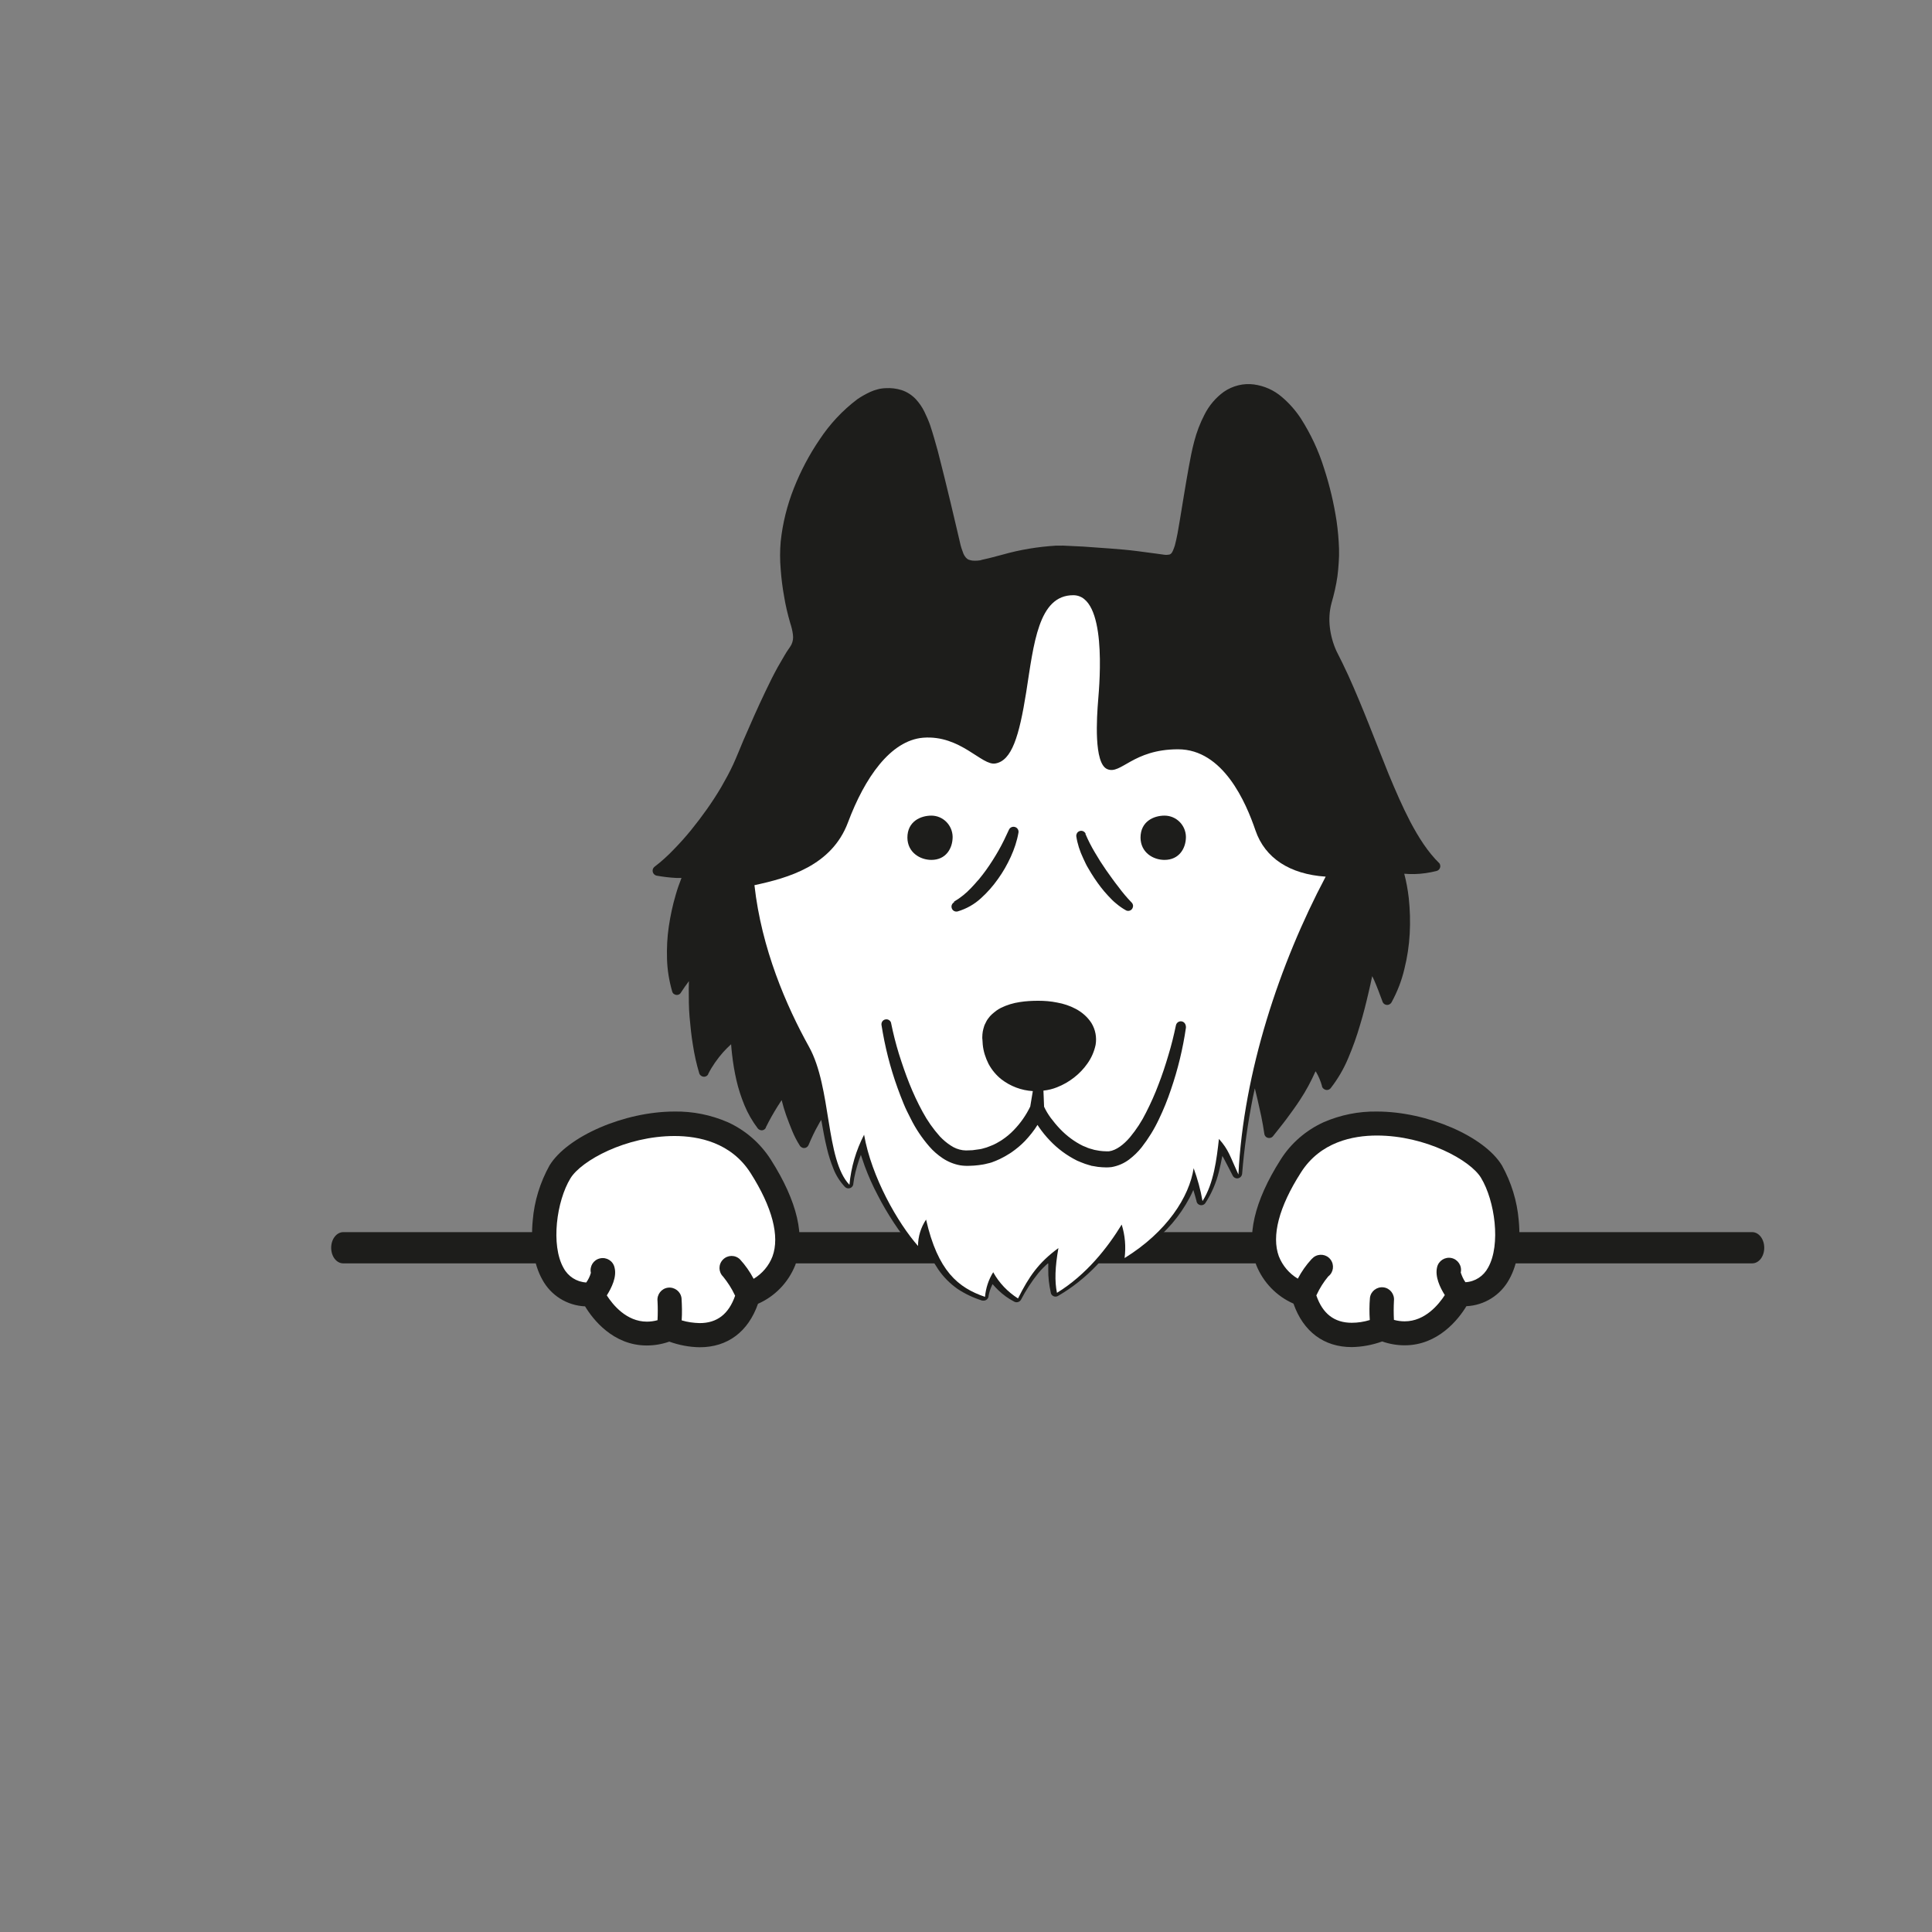 <?xml version="1.0" encoding="utf-8"?>
<!-- Generator: Adobe Illustrator 24.0.0, SVG Export Plug-In . SVG Version: 6.00 Build 0)  -->
<svg version="1.1" id="Layer_1" xmlns="http://www.w3.org/2000/svg" xmlns:xlink="http://www.w3.org/1999/xlink" x="0px" y="0px"
	 viewBox="0 0 1200 1200" style="enable-background:new 0 0 1200 1200;" xml:space="preserve">
<rect x="0" y="0" width="1200" height="1200" fill="#808080" stroke="none"/>
<style type="text/css">
	.st0{fill:#BE9A71;}
	.st1{fill:#D9A993;}
	.st2{fill:#683A32;}
	.st3{fill:#FFFFFF;}
	.st4{fill:#F78C8B;}
	.st5{fill:#1D1D1B;}
	.st6{fill:#FDAC49;}
	.st7{fill:#191919;}
	.st8{fill:#333333;}
	.st9{fill:#14192C;}
	.st10{fill:#3E3D4F;}
	.st11{fill:#A15225;}
	.st12{fill:#895834;}
	.st13{fill:#1A0A14;}
	.st14{fill:#672E28;}
	.st15{fill:#111B1D;}
	.st16{fill:#EBEBEB;}
	.st17{fill:#494859;}
	.st18{fill:#2F2627;}
	.st19{fill:#C7B6AC;}
	.st20{fill:#E2D9D4;}
	.st21{fill:#D6CDCA;}
	.st22{fill:#674043;}
	.st23{fill:#3D3834;}
	.st24{fill:#E4DACE;}
	.st25{fill:#554E46;}
	.st26{fill:#E8E8E8;}
	.st27{fill:#AEE9FA;}
	.st28{fill:#4D4D4D;}
	.st29{fill:#FDFDFD;}
	.st30{fill:#FAAF5E;}
	.st31{fill:#F8FCFC;}
	.st32{fill:#DBCFB5;}
	.st33{fill:#6D6D6D;}
	.st34{fill:#C69C6D;}
	.st35{fill:#F0B965;}
	.st36{fill:#DA7B45;}
	.st37{fill:#FAE7D6;}
	.st38{fill:#FDF8F2;}
	.st39{fill:#E2C4AA;}
	.st40{fill:#BC8571;}
	.st41{fill:#2F322A;}
	.st42{fill:#444741;}
	.st43{fill:#46282D;}
	.st44{fill:#986858;}
	.st45{fill:#F0C7A2;}
	.st46{fill:#FCE9C8;}
	.st47{fill:#808080;}
	.st48{fill:#4E4E4E;}
	.st49{fill:#E8CBA9;}
	.st50{fill:#956B50;}
</style>
<g>
	<path class="st5" d="M1088.3,784.7H213.2c-4.2,0-7.5-4.3-7.5-9.7s3.4-9.7,7.5-9.7h875.1c4.2,0,7.5,4.4,7.5,9.7
		C1095.8,780.4,1092.5,784.7,1088.3,784.7z"/>
	<path class="st3" d="M472.4,724.4c41.5,65.2-7.8,79.8-7.8,79.8c-11,38.8-48.9,21.1-48.9,21.1c-31.9,13.1-47.8-21.3-47.8-21.3
		c-37.9,1.3-33.8-53.7-20.1-76.2C362.6,703.3,442,676.6,472.4,724.4z"/>
	<path class="st5" d="M478.8,720.3C472.3,710.1,463,702,452,697c-10.4-4.5-21.7-6.8-33.1-6.6c-31.1,0-66.5,15.4-77.6,33.5
		c-5.8,10.5-9.4,22-10.4,34c-1.4,14.3,0.7,27.5,5.9,36.8c5.3,9.9,15.4,16.2,26.6,16.7c4.8,8,17.4,24.3,38.3,24.3l0,0
		c4.8,0,9.5-0.8,14-2.4c6.1,2.2,12.4,3.4,18.9,3.5c17.3,0,30.1-9.6,36.2-27c10.5-4.6,18.8-13.2,23.1-23.9
		C500.5,768.3,495.3,746.3,478.8,720.3z M479.8,780.4c-2.2,5.8-6.4,10.7-11.7,13.9c-2.3-4.4-5.2-8.5-8.5-12.1
		c-3-2.9-7.7-2.8-10.6,0.2c-2.9,3-2.8,7.7,0.2,10.6c2.8,3.5,5.3,7.3,7.2,11.4c0,0.1,0.1,0.3,0.2,0.4c-4,11.4-11.2,17-22,17
		c-3.8-0.1-7.6-0.6-11.2-1.7c0.3-4.6,0.2-9.2-0.1-13.8c-0.5-4.1-4.3-7-8.4-6.5s-7,4.3-6.5,8.4c0.2,3.9,0.2,7.8,0,11.8
		c-2.2,0.6-4.4,0.9-6.6,0.9l0,0c-12.7,0-21.2-10.5-24.9-16.3c3-4.8,6.3-11.5,4.8-17.3c-0.9-4.1-4.9-6.6-9-5.7
		c-4.1,0.9-6.6,4.9-5.7,9c-0.6,2.2-1.6,4.2-2.9,6c-6-0.4-11.3-3.8-14.1-9.1c-8-14.2-4.3-41.5,4.3-55.6c6.7-11,34.5-26.3,64.7-26.3
		c14.9,0,35.1,4,47.2,23C479.7,749.8,484.4,767.9,479.8,780.4z"/>
	<path class="st3" d="M801.7,724.4c-41.5,65.2,7.8,79.8,7.8,79.8c11,38.8,48.9,21.1,48.9,21.1c31.9,13.1,47.8-21.3,47.8-21.3
		c37.9,1.3,33.8-53.7,20.1-76.2C911.7,703.3,832.2,676.6,801.7,724.4z"/>
	<path class="st5" d="M943.3,757.9c-1-11.9-4.6-23.5-10.4-34c-11-18.2-46.6-33.5-77.6-33.5c-11.4-0.2-22.7,2.1-33.1,6.6
		c-11,5-20.4,13.1-26.8,23.3c-16.5,26-21.5,48-15.1,65.5c4.3,10.7,12.6,19.3,23.1,23.9c6.1,17.4,18.9,27,36.2,27
		c6.4-0.1,12.8-1.3,18.9-3.5c4.5,1.6,9.3,2.4,14,2.4l0,0c20.8,0,33.5-16.3,38.3-24.3c11.2-0.5,21.3-6.9,26.6-16.7
		C942.6,785.4,944.7,772.3,943.3,757.9z M924.3,787.3c-2.8,5.3-8.1,8.8-14.1,9.1c-1.3-1.8-2.2-3.9-2.9-6c0.9-4.1-1.7-8.1-5.7-9
		c-4.1-0.9-8.1,1.7-9,5.7l0,0c-1.4,5.8,1.8,12.6,4.8,17.3c-3.7,5.7-12.2,16.3-24.9,16.3l0,0c-2.3,0-4.5-0.3-6.7-0.9
		c-0.2-3.9-0.2-7.8,0-11.8c0.5-4.1-2.4-7.9-6.5-8.4s-7.9,2.4-8.4,6.5c-0.4,4.6-0.4,9.2-0.1,13.8c-3.6,1.1-7.4,1.7-11.2,1.7
		c-10.8,0-18.1-5.6-22-17l0.2-0.4c1.9-4.1,4.3-7.9,7.2-11.4c3.3-2.5,3.9-7.2,1.4-10.5c-2.5-3.3-7.2-3.9-10.5-1.4
		c-0.5,0.4-0.9,0.8-1.3,1.2c-3.4,3.7-6.2,7.7-8.5,12.1c-5.4-3.2-9.5-8.1-11.8-13.9c-4.6-12.6,0-30.6,13.7-52
		c12.1-19.1,32.4-23,47.2-23c30.2,0,58.1,15.3,64.7,26.3C928.5,745.8,932.3,773.1,924.3,787.3L924.3,787.3z"/>
	<path class="st5" d="M894.3,536.5L894.3,536.5c-3.8-3.7-7.1-7.8-10.1-12.2c-3-4.4-5.7-9.1-8.2-13.8c-5-9.6-9.3-19.6-13.5-29.7
		c-8.2-20.3-15.9-41.1-25.1-61.4c-1.2-2.5-2.4-5.1-3.6-7.6c-0.6-1.3-1.2-2.5-1.9-3.8l-1.8-3.6c-2.1-4.6-3.5-9.6-4.1-14.7
		c-0.6-5-0.3-10.1,1-15c1.6-5.5,2.9-11.1,3.7-16.7c0.4-2.8,0.6-5.7,0.8-8.5c0.2-2.8,0.3-5.8,0.2-8.7c-0.2-5.7-0.7-11.4-1.5-17
		c-1.7-11.2-4.3-22.2-7.8-32.9c-3.4-11-8.3-21.4-14.5-31.1c-3.3-5-7.3-9.5-11.8-13.3c-4.9-4.2-10.8-6.8-17.2-7.7
		c-6.6-0.9-13.3,0.8-18.8,4.6c-5.1,3.7-9.2,8.6-12,14.2c-2.7,5.2-4.8,10.7-6.3,16.4c-1.5,5.6-2.5,11-3.5,16.5
		c-2,11-3.7,21.9-5.5,32.7c-0.5,2.7-0.9,5.4-1.4,8.1c-0.5,2.7-1.1,5.3-1.7,7.6c-0.2,0.6-0.4,1.2-0.6,1.7c-0.2,0.5-0.4,1-0.6,1.5
		c-0.3,0.7-0.7,1.4-1.3,1.9c-0.4,0.3-0.8,0.5-1.3,0.5c-1,0.2-2.1,0.2-3.2,0c-2.4-0.3-5.4-0.8-8.1-1.1l-8.3-1.1
		c-5.5-0.7-11.1-1.2-16.7-1.6c-5.6-0.4-11.2-0.8-16.7-1.2l-8.3-0.4l-4.2-0.2H656c-11.3,0.7-22.4,2.5-33.3,5.6l-8,2.1
		c-1.3,0.3-2.6,0.6-3.9,0.9l-0.9,0.2L609,348c-0.6,0.1-1.2,0.1-1.7,0.2c-1.1,0.1-2.2,0.1-3.3,0c-0.8-0.1-1.6-0.3-2.4-0.6
		c-0.7-0.3-1.2-0.8-1.7-1.3c-0.6-0.7-1.1-1.5-1.5-2.4c-0.9-2.3-1.7-4.7-2.2-7.2l-1.9-8.1l-3.8-16.1c-2.6-10.8-5.2-21.5-8-32.3
		c-1.5-5.4-3-10.8-4.8-16.2c-1-2.8-2.2-5.5-3.5-8.2c-1.4-2.9-3.2-5.5-5.4-7.9c-2.4-2.5-5.4-4.5-8.8-5.6c-3.2-1-6.5-1.4-9.9-1.2
		c-0.8,0-1.6,0.1-2.4,0.2l-1.3,0.2l-1.2,0.3c-1.6,0.4-3.1,0.9-4.6,1.6c-2.8,1.3-5.5,2.8-8,4.5c-9.3,7-17.2,15.5-23.6,25.2
		c-6.4,9.4-11.7,19.5-15.9,30.1c-4.2,10.6-7,21.8-8.2,33.2c-0.5,5.7-0.5,11.5,0,17.2c0.4,5.6,1.1,11.2,2.1,16.7
		c0.9,5.6,2.2,11.1,3.8,16.6c0.8,2.4,1.4,4.8,1.7,7.3c0.3,2.1,0,4.2-0.9,6.1c-0.7,1.5-2.9,4.2-4.2,6.6c-1.4,2.4-2.9,4.9-4.3,7.4
		c-2.7,4.9-5.2,9.9-7.6,15c-4.8,10-9.3,20.2-13.7,30.4l-3.2,7.7l-1.6,3.8l-1.6,3.6c-2.2,4.8-4.8,9.5-7.5,14.2
		c-5.5,9.3-11.8,18.1-18.6,26.5c-3.4,4.2-7,8.2-10.8,12.1c-3.7,3.9-7.7,7.5-12,10.8l0,0c-0.6,0.5-1,1.2-1.1,1.9
		c-0.3,1.7,0.9,3.3,2.5,3.6c0,0,0,0,0,0c4,0.7,7.9,1.2,12,1.4c1.1,0,2.2,0,3.4,0c-1.4,3.5-2.6,7-3.6,10.5c-1.9,6.4-3.3,13-4.3,19.7
		c-1,6.7-1.3,13.4-1.1,20.2c0.2,6.8,1.3,13.5,3.2,20.1l0,0c0.2,0.7,0.6,1.4,1.3,1.7c1.4,0.9,3.2,0.5,4.1-0.9c0,0,0,0,0,0l0.1-0.2
		c1.6-2.4,3.2-4.8,4.9-7c0,1.5-0.1,3-0.1,4.5c0,6,0,12,0.5,17.7s1.1,11.7,2.1,17.6c0.9,5.9,2.2,11.7,3.9,17.4l0,0
		c0.2,0.8,0.8,1.4,1.5,1.8c1.5,0.8,3.3,0.3,4.1-1.2V667c2.5-4.9,5.7-9.4,9.3-13.5c1.5-1.7,3.2-3.3,4.9-4.9c0.2,2.1,0.3,4.2,0.6,6.3
		c0.6,5.4,1.5,10.8,2.7,16c1.2,5.3,2.9,10.5,5,15.6c2.1,5.1,4.9,9.9,8.2,14.3l0,0c0.3,0.4,0.7,0.7,1.1,0.9c1.5,0.8,3.3,0.2,4-1.3
		c0,0,0,0,0,0v-0.2c2.2-4.5,4.7-8.9,7.4-13.2c0.8-1.2,1.6-2.4,2.4-3.7c0.8,3.2,1.7,6.3,2.8,9.4c1.1,3.1,2.4,6.4,3.7,9.6
		c1.3,3.2,2.9,6.3,4.8,9.3l0,0c0.3,0.5,0.8,0.9,1.4,1.2c1.5,0.7,3.3,0,4-1.6l0,0c1.8-4.2,3.7-8.4,5.9-12.2c0.6-1.2,1.3-2.4,2-3.4
		c1.1,6,2.1,12,3.6,18c1,4.2,2.3,8.2,3.9,12.2c1.6,4.2,4.1,8.1,7.2,11.4c0.5,0.5,1.1,0.8,1.8,0.9c1.7,0.2,3.2-1,3.4-2.6c0,0,0,0,0,0
		v-0.2c0.3-2.5,0.8-5.1,1.4-7.5c0.6-2.5,1.4-5,2.2-7.5c0.4-1,0.7-2,1.1-3c0.8,2.4,1.6,4.8,2.4,7c2.3,6.2,5,12.3,8.1,18.1
		c3,5.9,6.4,11.6,10,17.1c3.6,5.5,7.6,10.8,12,15.8c0.5,0.5,1.1,0.9,1.8,1c1.7,0.3,3.2-0.9,3.5-2.5v-0.3l0,0
		c0.2-1.5,0.5-2.9,0.9-4.3c0.5,1.5,1.1,3,1.6,4.5c2,5.2,4.7,10.2,7.8,14.8c3.2,4.7,7.3,8.8,12,12.1c4.7,3.1,9.8,5.5,15.2,7.2h0.4
		c1.6,0.3,3.2-0.7,3.6-2.4V805l0,0c0.4-2.4,1.2-4.7,2.2-6.8c0-0.2,0.2-0.4,0.3-0.6c1.1,1.3,2.3,2.5,3.5,3.7c3,2.9,6.3,5.3,10,7.2
		l0,0c1.5,0.8,3.4,0.2,4.2-1.3l0,0c3-5.8,6.6-11.3,10.7-16.4c1.9-2.3,4-4.4,6.2-6.3c0,1.2,0,2.4,0,3.8c-0.1,5,0.5,9.9,1.6,14.7v0.1
		c0.1,0.3,0.2,0.6,0.3,0.8c0.9,1.4,2.7,1.9,4.2,1c0,0,0,0,0,0l0,0c8.8-5.1,16.8-11.5,23.8-18.8c4.7-4.9,9.1-10.1,13.1-15.6
		c0.6,3.2,0.8,6.6,0.6,9.9v0.3c0,0.6,0.1,1.3,0.5,1.8c0.9,1.4,2.8,1.9,4.2,1l0,0c10.8-6.3,20.5-14.3,28.7-23.7
		c4.1-4.8,7.7-10.1,10.7-15.7c0.9-1.6,1.6-3.3,2.4-5c0.7,2.4,1.4,4.6,2,7v0.2c0.2,0.7,0.6,1.4,1.3,1.8c1.4,0.9,3.3,0.5,4.2-0.9
		c0,0,0,0,0,0l0,0c3.9-6,6.7-12.6,8.4-19.5c0.8-3.2,1.5-6.5,2.1-9.7c0.2,0.4,0.5,0.7,0.7,1.1c1.9,3.5,3.8,7.4,5.8,11.2l0,0
		c0.5,0.9,1.4,1.5,2.4,1.6c1.7,0.2,3.2-1.1,3.4-2.8l0,0c1.3-16,3.6-31.9,6.7-47.6c0.4-1.8,0.8-3.7,1.2-5.5c0.5,2.2,1.1,4.4,1.6,6.6
		c0.8,3.6,1.6,7.2,2.4,10.8c0.7,3.6,1.4,7.2,1.9,10.8l0,0l0,0c0.1,0.8,0.5,1.5,1.1,2c1.3,1,3.3,0.8,4.3-0.5c2.8-3.6,5.8-7.2,8.6-11
		c2.8-3.8,5.6-7.6,8.2-11.6c3.7-5.6,6.9-11.6,9.6-17.7l0.5,0.7c1.5,2.6,2.7,5.5,3.5,8.4l0,0v0.2c0.2,0.7,0.5,1.2,1.1,1.6
		c1.3,1.1,3.2,0.9,4.3-0.4c0,0,0,0,0,0c4.5-5.8,8.2-12.1,11-18.9c2.8-6.6,5.2-13.3,7.2-20.2c2.1-6.8,3.8-13.7,5.4-20.6
		c0.8-3.3,1.5-6.6,2.2-9.9c0.4,0.8,0.8,1.6,1.2,2.5c1.9,4.3,3.5,8.8,5.2,13.3l0,0l0,0c0.2,0.7,0.7,1.3,1.4,1.7
		c1.5,0.8,3.3,0.3,4.2-1.2c0,0,0,0,0,0c3.6-6.6,6.3-13.5,8-20.8c1.8-7.2,2.9-14.5,3.3-21.9c0.4-7.4,0.2-14.8-0.6-22.2
		c-0.6-5.1-1.5-10.1-2.8-15c2.1,0.2,4.2,0.2,6.4,0.2c4.6-0.1,9.2-0.8,13.6-1.9l0,0c1.7-0.4,2.7-2.1,2.3-3.7
		c-0.1-0.6-0.4-1.1-0.9-1.5L894.3,536.5z"/>
	<path class="st3" d="M666.6,369.7c21.1,0,16.4,54.1,15.5,65s-2.8,39.4,5.6,43c8.5,3.7,15.9-12.3,44-12.3s42.2,33.1,48.1,50.4
		c5.9,17.2,21.3,27.2,43.6,28.7c-28.7,54.2-51,121.3-54.2,185c-5.3-11.5-6-15.3-12.1-22.1c-1.4,12.5-3.2,27.7-10.2,38.6
		c-1.2-7-3.1-13.8-5.5-20.4c-2.7,17.7-16.5,39.5-42.9,55.8c0.9-7,0.3-14.1-1.8-20.8c-8.6,14.1-21.8,31.1-40.2,42.4
		c-1.5-7.2-1.2-16,0.9-27.8c-12.4,9.1-18.3,17.7-25.1,31.3c-6.4-4.1-11.8-9.7-15.4-16.3c-2.9,4.6-4.6,9.9-5.1,15.3
		c-16.7-5.7-29.3-16-36.6-48c-3.2,4.8-5,10.5-5,16.4c-12.6-14.3-28.9-42.8-33.5-69.1c-5,9.7-8.1,20.2-9.1,31.1
		c-15-15.7-11-60.3-25.1-85.7c-14.1-25.4-29.5-60.9-33.9-100.4c20.9-4.5,48-12,58.1-39c10.3-27.5,26.3-50.9,46.7-52.6
		c23.3-1.8,36.4,17.6,44.9,16c10.1-1.8,14.7-16.7,19.1-44.3C642.1,399.9,644.9,369.7,666.6,369.7z"/>
	<path class="st5" d="M734,634.4c-1.6-0.3-3.2,0.7-3.6,2.4c0,0,0,0,0,0l0,0c-1.3,6.2-2.8,12.4-4.7,18.6c-1.8,6.1-3.8,12.2-6.1,18.1
		c-2.2,5.9-4.8,11.7-7.7,17.4c-2.7,5.5-6.1,10.7-10,15.4c-3.8,4.5-8.5,8.2-13.1,8.8c-0.6,0-1.1,0-1.7,0l-2.1-0.1
		c-1.4-0.1-2.8-0.3-4.2-0.6l-1.1-0.2l-1-0.3l-2.1-0.6c-0.7-0.2-1.4-0.5-2-0.8l-2-0.8c-5.3-2.6-10.1-6.2-14.2-10.5
		c-2.1-2.2-4-4.5-5.8-6.9c-1.6-2.2-3-4.5-4.1-6.9l-0.4-10c2.9-0.3,5.8-1,8.5-2.1c3.8-1.5,7.3-3.5,10.5-6c3.2-2.5,6-5.4,8.3-8.7
		c2.5-3.5,4.2-7.4,5.1-11.6c0.8-4.7-0.1-9.5-2.6-13.6c-2.4-3.7-5.8-6.7-9.8-8.8c-3.6-1.9-7.5-3.2-11.5-3.9
		c-3.9-0.8-7.8-1.1-11.7-1.1c-3.9,0-7.7,0.2-11.5,0.8c-4.1,0.6-8,1.8-11.7,3.6c-1,0.5-1.9,1.1-2.8,1.7c-0.9,0.7-1.8,1.4-2.7,2.2
		c-0.9,0.8-1.7,1.7-2.4,2.7c-0.4,0.5-0.7,1-1,1.5l-0.8,1.6l-0.4,0.8l-0.3,0.8l-0.5,1.7c-0.3,1.1-0.5,2.2-0.6,3.4
		c0,1.1-0.2,2.2,0,3.3l0.2,3.1c0.4,4.2,1.7,8.2,3.6,12c2,3.7,4.7,7,8,9.6c5.6,4.3,12.4,6.9,19.5,7.3l-1.6,9.6
		c-2.6,5.4-6.1,10.4-10.3,14.7c-2.1,2.2-4.4,4.1-6.9,5.8c-0.6,0.5-1.3,0.8-1.9,1.2c-0.6,0.4-1.3,0.8-1.9,1.1c-1.3,0.7-2.6,1.3-4,1.8
		l-2.1,0.8l-2.1,0.6c-0.7,0.2-1.4,0.4-2.2,0.5l-2.2,0.3c-1.5,0.3-3,0.4-4.4,0.4c-1.3,0.1-2.7,0.1-4-0.1c-2.7-0.4-5.2-1.4-7.4-2.9
		c-2.5-1.6-4.7-3.5-6.7-5.6c-4.2-4.7-7.8-9.8-10.8-15.4c-3.1-5.7-5.8-11.5-8.2-17.5c-2.4-6-4.5-12.2-6.5-18.5
		c-1.9-6.2-3.5-12.5-4.8-18.9v-0.1c-0.3-1.6-2-2.7-3.6-2.3c-1.6,0.3-2.6,1.8-2.4,3.4c2.1,13.4,5.4,26.5,10,39.2
		c1.1,3.2,2.4,6.3,3.7,9.6c1.3,3.2,2.8,6.2,4.4,9.3c3.1,6.3,7,12.1,11.6,17.4c2.4,2.8,5.2,5.2,8.3,7.3c3.3,2.2,7,3.7,10.9,4.4
		c1.9,0.3,3.9,0.4,5.9,0.3c1.8,0,3.6-0.2,5.5-0.4l2.7-0.4c0.9-0.1,1.8-0.4,2.7-0.6c0.9-0.2,1.8-0.4,2.7-0.7l2.6-1
		c1.7-0.7,3.4-1.5,5-2.4c0.8-0.4,1.6-0.9,2.4-1.4s1.6-0.9,2.4-1.5c3-2.1,5.8-4.4,8.3-7c2.9-3.1,5.6-6.4,7.8-10l1,1.5
		c2,2.9,4.2,5.6,6.6,8.1c4.9,5.2,10.6,9.4,17,12.6c1.7,0.7,3.3,1.4,5,2l2.6,0.8c0.4,0,0.9,0.3,1.3,0.4l1.3,0.2
		c1.8,0.4,3.6,0.6,5.4,0.7l2.7,0.1c1,0,2.1-0.1,3.1-0.2c4-0.7,7.7-2.3,10.9-4.7c2.9-2.2,5.5-4.7,7.8-7.6c4.2-5.4,7.8-11.2,10.7-17.4
		c2.9-6,5.4-12.2,7.5-18.5c4.3-12.5,7.4-25.3,9.3-38.4C736.7,636.2,735.6,634.7,734,634.4z"/>
	<path class="st5" d="M592.6,560c3.9-2.3,7.5-5.2,10.6-8.5c0.8-0.8,1.6-1.8,2.4-2.6c0.8-0.9,1.5-1.8,2.4-2.7c1.5-1.8,3-3.8,4.4-5.7
		c2.8-3.9,5.4-8,7.8-12.2c2.4-4.2,4.5-8.6,6.5-13l0,0c0.7-1.5,2.5-2.2,4.1-1.5c1.3,0.6,2,1.9,1.8,3.3c-0.9,5.2-2.6,10.3-4.8,15.1
		c-2.2,4.8-4.8,9.4-7.9,13.7c-3.1,4.4-6.6,8.4-10.6,12c-4.1,3.8-9.1,6.6-14.5,8.2c-1.6,0.4-3.3-0.5-3.7-2.2
		c-0.4-1.4,0.3-2.8,1.5-3.5L592.6,560z M674.3,517.8c-0.7-1.5-2.5-2.2-4-1.5c-1.2,0.5-1.9,1.8-1.8,3.1c0.7,4.7,2.2,9.3,4.3,13.7
		l1.5,3.2c0.5,1.1,1.1,2.1,1.7,3.1c1.1,2,2.4,4,3.7,6c2.6,3.9,5.4,7.6,8.6,11c0.8,0.8,1.6,1.7,2.4,2.5c0.8,0.8,1.7,1.6,2.7,2.4
		c1.9,1.6,3.9,3,6.1,4.2c1.5,0.7,3.4,0,4-1.6c0.5-1.1,0.3-2.3-0.5-3.2l-0.2-0.2c-2.9-3-5.6-6.2-8.1-9.6c-2.7-3.4-5.2-7-7.7-10.5
		c-2.5-3.6-4.8-7.2-7-11c-2.2-3.7-4.1-7.4-5.8-11.4L674.3,517.8z M723.3,534.1c9.1,0,13.3-7.2,13.3-14.3c-0.1-7.3-6-13.2-13.3-13.2
		c-6.7,0-14.9,3.6-14.9,13.7C708.5,529.5,716.2,534.1,723.3,534.1L723.3,534.1z M578.5,534.1c9.1,0,13.2-7.2,13.2-14.3
		c-0.1-7.3-6-13.2-13.2-13.2c-6.7,0-14.9,3.6-14.9,13.7C563.7,529.5,571.5,534.1,578.5,534.1L578.5,534.1z"/>
</g>
</svg>
